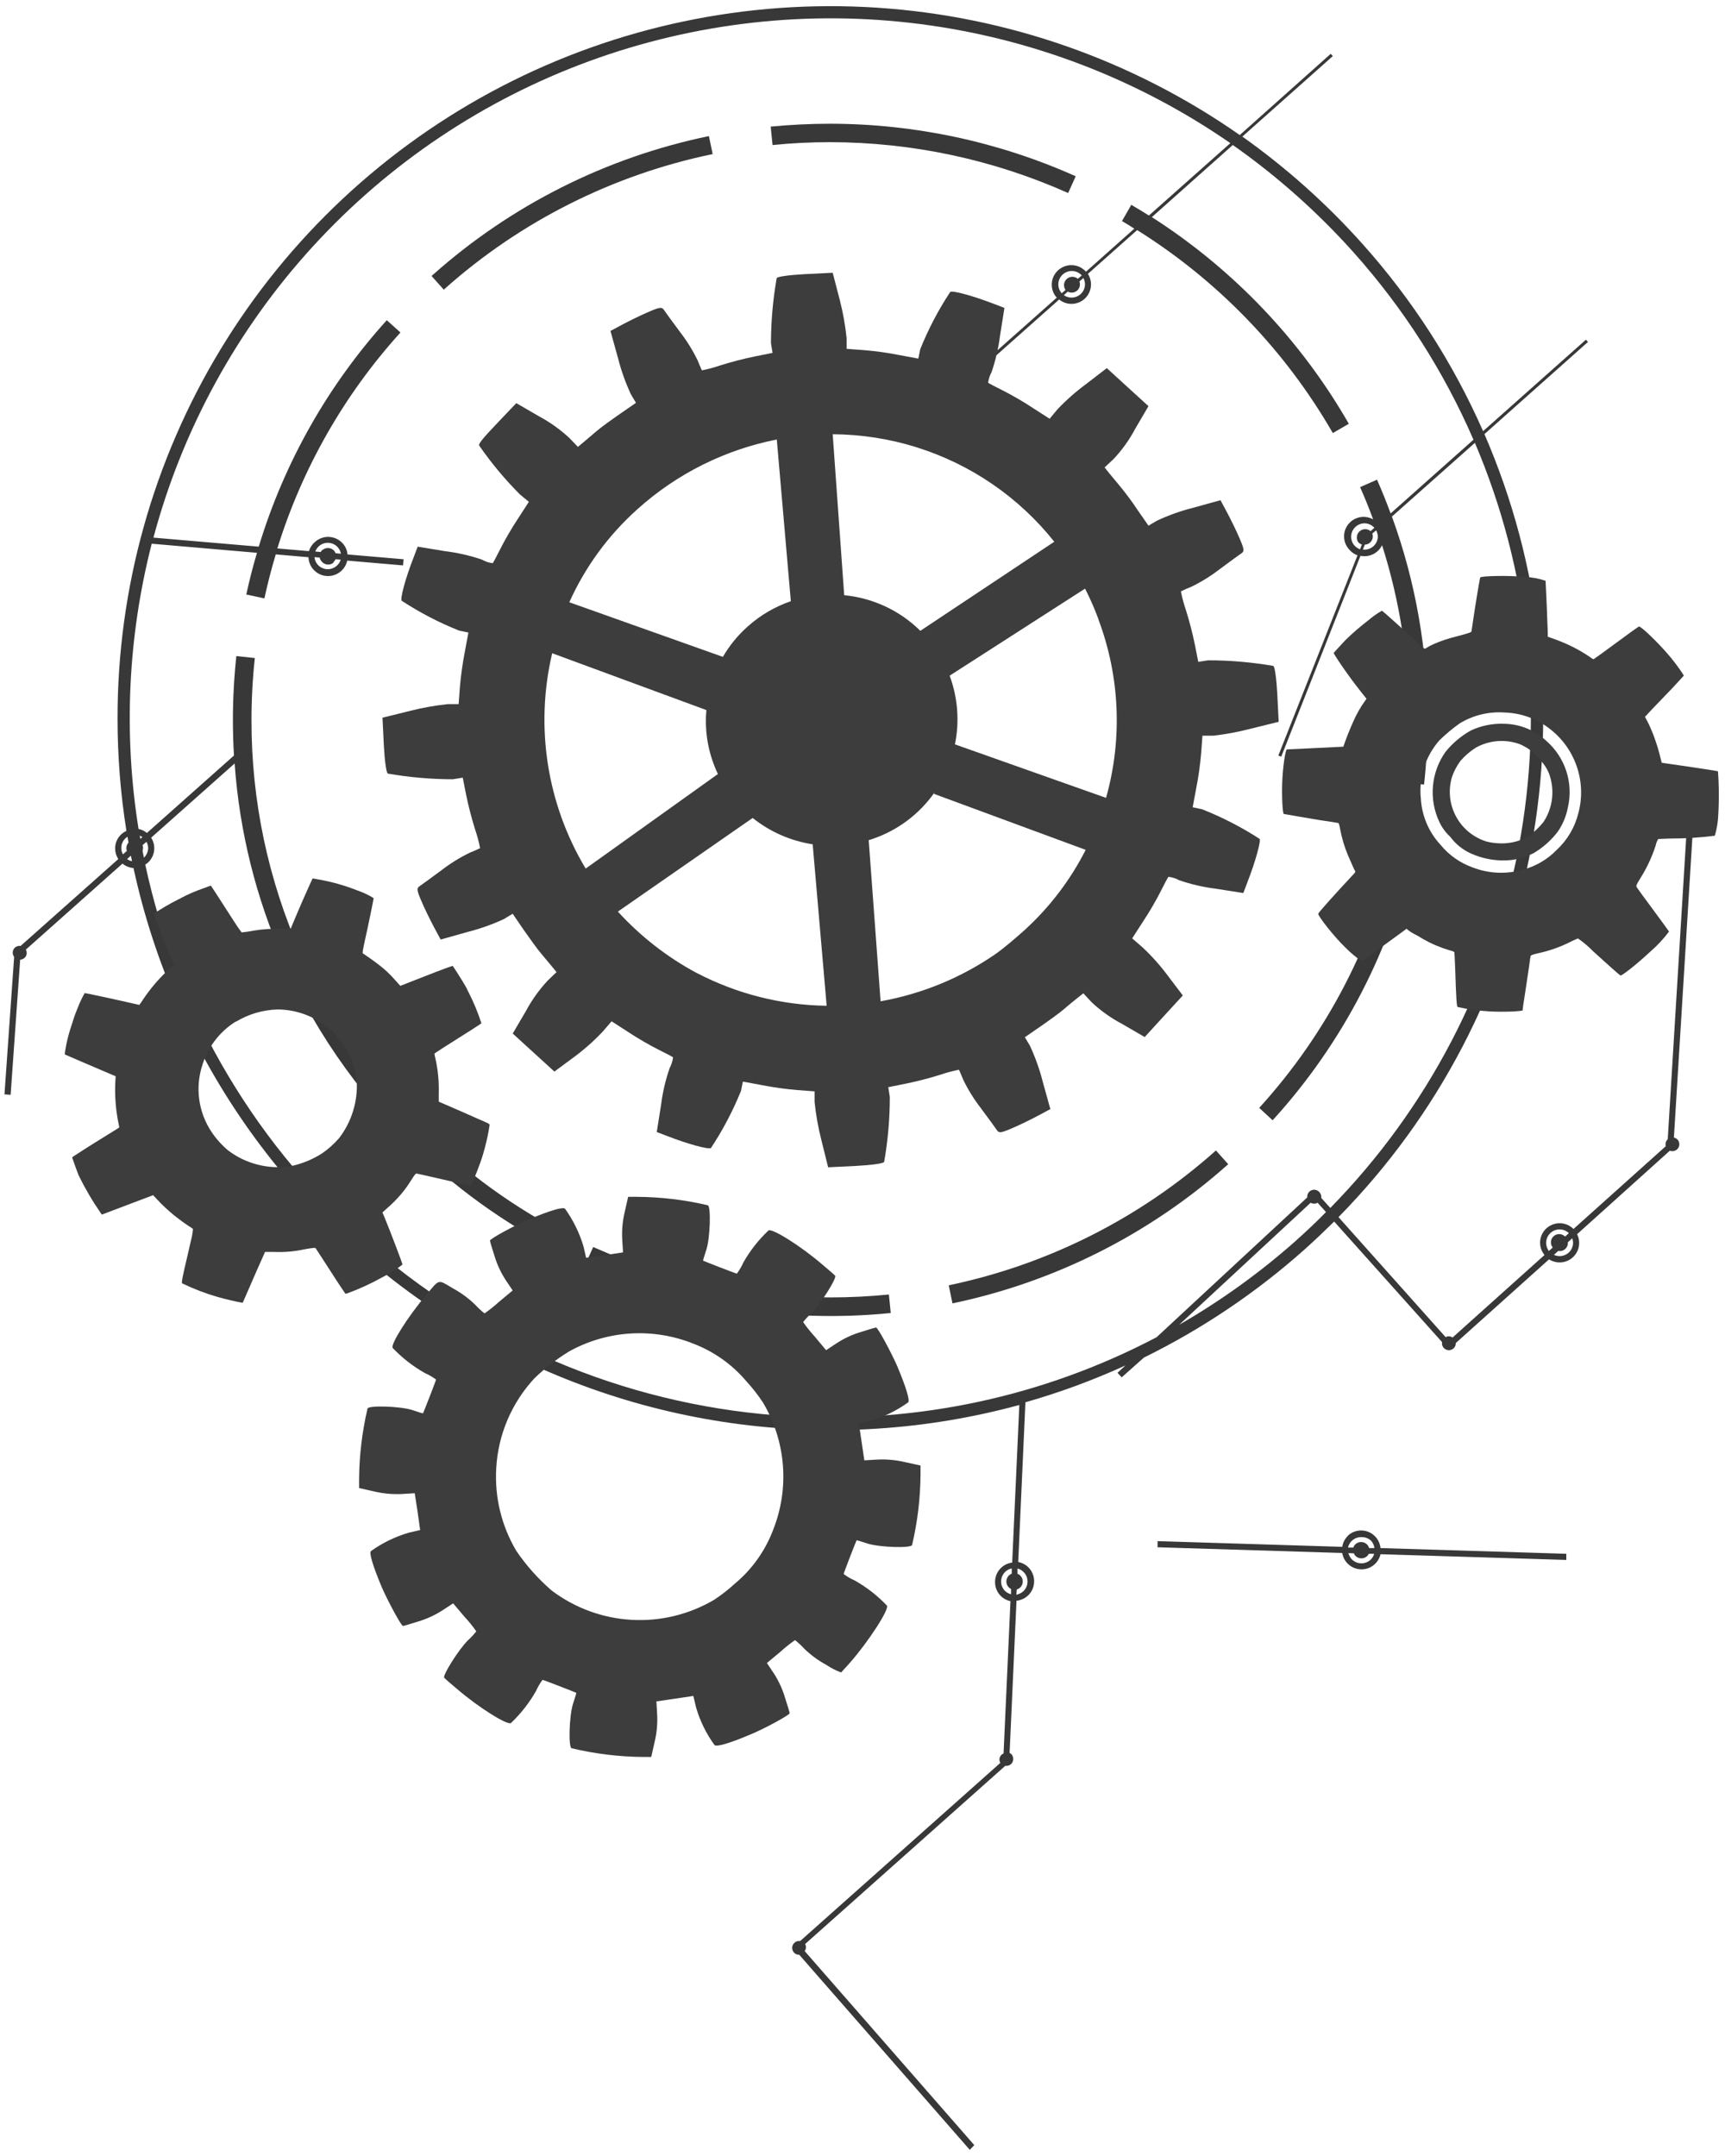 <svg width="280" height="350" viewBox="0 0 280 350" fill="none" xmlns="http://www.w3.org/2000/svg">
<g clip-path="url(#clip0)">
<path d="M206.571 181.865C218.021 169.302 225.948 153.944 229.551 137.344L226.624 136.716C223.145 152.796 215.477 167.676 204.393 179.851L206.571 181.865Z" fill="#383838"/>
<path d="M144.284 210.15C141.147 210.459 137.949 210.619 134.802 210.619C121.532 210.61 108.41 207.824 96.285 202.441L95.056 205.173C110.586 212.097 127.66 214.848 144.584 213.152L144.284 210.15Z" fill="#383838"/>
<path d="M64.632 179.233C60.305 174.406 56.485 169.149 53.232 163.544L50.634 165.03C53.978 170.822 57.909 176.256 62.364 181.247C69.171 188.888 77.15 195.402 86.004 200.546L87.512 197.963C78.941 192.967 71.218 186.645 64.632 179.233V179.233Z" fill="#383838"/>
<path d="M134.732 23.079C148.052 23.092 161.221 25.906 173.379 31.337L174.608 28.614C162.065 23.004 148.477 20.098 134.732 20.087C131.525 20.087 128.288 20.247 125.1 20.556L125.4 23.548C128.487 23.229 131.625 23.079 134.732 23.079Z" fill="#383838"/>
<path d="M153.996 208.654L154.605 211.586C171.2 208.117 186.593 200.362 199.247 189.096L199.367 188.997L197.369 186.762L197.259 186.862C184.996 197.779 170.078 205.293 153.996 208.654V208.654Z" fill="#383838"/>
<path d="M115.678 25.014L115.069 22.092C98.417 25.539 82.969 33.302 70.277 44.602L70.047 44.801L72.046 47.035L72.216 46.855C84.531 35.892 99.521 28.359 115.678 25.014V25.014Z" fill="#383838"/>
<path d="M218.87 249.246C218.334 249.736 217.982 250.394 217.871 251.111L187.897 250.184L187.897 251.181L217.871 252.108C217.988 252.833 218.354 253.494 218.906 253.978C219.458 254.463 220.161 254.741 220.896 254.764C221.631 254.788 222.351 254.556 222.933 254.108C223.515 253.659 223.922 253.023 224.086 252.308L254.24 253.235L254.24 252.238L224.086 251.311C224.03 250.728 223.814 250.173 223.46 249.706C223.107 249.24 222.632 248.88 222.086 248.667C221.54 248.454 220.946 248.396 220.37 248.5C219.793 248.604 219.257 248.866 218.82 249.256L218.87 249.246ZM219.749 252.168C219.806 252.298 219.88 252.418 219.969 252.527C220.209 252.796 220.546 252.958 220.906 252.979C221.265 252.999 221.619 252.876 221.888 252.637C222.013 252.525 222.115 252.39 222.187 252.238L223.057 252.238C222.948 252.622 222.733 252.968 222.437 253.235C222.004 253.62 221.437 253.817 220.859 253.784C220.571 253.769 220.29 253.697 220.03 253.572C219.771 253.447 219.54 253.271 219.35 253.056C219.121 252.788 218.957 252.47 218.87 252.128L219.749 252.168ZM222.607 250.174C222.878 250.496 223.045 250.892 223.087 251.311L222.227 251.311C222.177 251.115 222.081 250.934 221.948 250.782C221.708 250.513 221.371 250.351 221.011 250.331C220.651 250.31 220.298 250.433 220.029 250.672C219.863 250.824 219.739 251.017 219.67 251.231L218.81 251.231C218.921 250.727 219.209 250.28 219.621 249.969C220.033 249.658 220.543 249.504 221.058 249.535C221.346 249.531 221.632 249.585 221.899 249.695C222.165 249.805 222.406 249.968 222.607 250.174V250.174Z" fill="#383838"/>
<path d="M158.142 348.232L130.616 316.736C130.733 316.568 130.802 316.372 130.816 316.169C130.83 315.965 130.789 315.761 130.696 315.579L163.178 286.656C163.339 286.681 163.504 286.671 163.661 286.626C163.818 286.581 163.963 286.503 164.087 286.397C164.311 286.196 164.448 285.915 164.466 285.614C164.485 285.314 164.385 285.018 164.187 284.791C164.098 284.698 163.993 284.62 163.877 284.562L164.996 259.858C165.754 259.786 166.46 259.444 166.985 258.895C167.51 258.345 167.819 257.624 167.854 256.866C167.901 256.026 167.613 255.201 167.055 254.572C166.589 254.052 165.963 253.701 165.276 253.574L166.445 227.643C172.003 226.059 177.434 224.059 182.691 221.659L181.392 222.856L182.072 223.594L185.669 220.393C195.137 215.738 203.927 209.82 211.796 202.8C213.435 201.334 215.024 199.808 216.562 198.302L234.077 217.879C234.047 218.044 234.055 218.212 234.1 218.373C234.145 218.534 234.226 218.682 234.337 218.807C234.436 218.918 234.556 219.008 234.69 219.073C234.824 219.138 234.969 219.175 235.118 219.184C235.266 219.192 235.415 219.171 235.555 219.122C235.696 219.073 235.825 218.996 235.936 218.897C236.059 218.787 236.156 218.651 236.22 218.5C236.284 218.348 236.313 218.184 236.305 218.019L251.442 204.435C252.027 204.812 252.719 204.986 253.412 204.931C254.105 204.876 254.76 204.594 255.277 204.13C255.795 203.666 256.144 203.045 256.273 202.363C256.401 201.681 256.301 200.976 255.989 200.356L271.046 186.802C271.282 186.895 271.542 186.905 271.784 186.832C272.027 186.759 272.238 186.607 272.383 186.4C272.529 186.192 272.6 185.942 272.586 185.69C272.571 185.437 272.472 185.197 272.305 185.007C272.147 184.834 271.936 184.718 271.705 184.678L274.703 135.978L273.703 135.918L270.706 184.937C270.554 185.078 270.445 185.258 270.39 185.457C270.335 185.656 270.337 185.866 270.396 186.064L255.409 199.508C254.977 199.074 254.428 198.774 253.829 198.645C253.23 198.515 252.606 198.561 252.033 198.777C251.459 198.993 250.961 199.37 250.597 199.863C250.234 200.355 250.021 200.942 249.984 201.553L249.984 201.743C249.987 202.47 250.241 203.174 250.703 203.737L235.776 217.131C235.612 217.018 235.42 216.951 235.221 216.939C235.022 216.926 234.823 216.969 234.647 217.062L217.262 197.584C233.425 181.149 244.313 160.278 248.533 137.635C252.753 114.993 250.113 91.609 240.951 70.472L257.757 55.512L257.427 55.143L240.732 69.994C235.863 58.919 229.274 48.68 221.208 39.655C215.369 33.112 208.81 27.248 201.655 22.171L216.342 9.106L216.003 8.737L201.235 21.922C183.884 9.783 163.527 2.631 142.383 1.248C121.24 -0.136 100.122 4.301 81.331 14.075C62.54 23.849 46.798 38.584 35.822 56.676C24.845 74.767 19.054 95.519 19.081 116.669C19.081 122.768 19.562 128.857 20.52 134.881C20.241 135.009 19.981 135.177 19.75 135.379C19.436 135.654 19.181 135.989 18.999 136.364C18.817 136.739 18.712 137.147 18.691 137.564L18.691 137.753C18.692 138.359 18.869 138.951 19.201 139.459L3.344 153.561C3.183 153.535 3.018 153.544 2.861 153.589C2.704 153.634 2.558 153.713 2.435 153.82C2.226 154.01 2.096 154.27 2.07 154.551C2.044 154.832 2.125 155.112 2.295 155.336L0.727 177.657L1.726 177.727L3.274 155.785C3.463 155.78 3.647 155.727 3.808 155.63C3.97 155.533 4.104 155.396 4.196 155.233C4.289 155.069 4.337 154.884 4.337 154.696C4.336 154.507 4.287 154.323 4.194 154.159L19.88 140.197C20.388 140.614 21.013 140.865 21.669 140.915C24.995 156.273 31.42 170.794 40.553 183.592C49.686 196.39 61.335 207.197 74.79 215.353C88.244 223.51 103.222 228.845 118.81 231.033C134.398 233.222 150.269 232.218 165.456 228.082L164.297 253.664C163.555 253.757 162.87 254.108 162.362 254.655C161.854 255.202 161.556 255.911 161.519 256.656L161.519 256.836C161.513 257.56 161.759 258.264 162.214 258.827C162.67 259.391 163.307 259.78 164.017 259.927L162.898 284.651C162.789 284.696 162.688 284.756 162.598 284.831C162.411 284.997 162.286 285.222 162.244 285.469C162.202 285.716 162.246 285.969 162.369 286.187L129.876 315.11C129.715 315.083 129.55 315.093 129.392 315.137C129.235 315.182 129.09 315.262 128.967 315.37C128.856 315.469 128.765 315.59 128.7 315.724C128.635 315.859 128.597 316.005 128.589 316.154C128.58 316.303 128.602 316.452 128.651 316.593C128.701 316.734 128.777 316.864 128.877 316.975C128.986 317.094 129.119 317.187 129.267 317.249C129.416 317.311 129.576 317.34 129.736 317.334L157.413 349L158.142 348.232ZM250.973 201.623C250.997 201.208 251.141 200.808 251.386 200.472C251.631 200.136 251.967 199.877 252.355 199.726C252.743 199.575 253.167 199.538 253.575 199.619C253.984 199.701 254.36 199.898 254.66 200.187L254.04 200.745C253.8 200.498 253.473 200.354 253.129 200.341C252.784 200.329 252.448 200.45 252.19 200.679C251.933 200.907 251.773 201.227 251.746 201.57C251.718 201.913 251.824 202.253 252.042 202.52L251.412 203.079C251.094 202.659 250.938 202.138 250.973 201.613L250.973 201.623ZM252.222 203.717L252.941 203.069C253.139 203.108 253.343 203.1 253.537 203.046C253.731 202.992 253.91 202.894 254.06 202.76C254.211 202.624 254.328 202.455 254.402 202.266C254.477 202.078 254.507 201.875 254.49 201.673L255.209 201.024C255.356 201.43 255.377 201.87 255.27 202.288C255.163 202.706 254.933 203.082 254.61 203.368C254.288 203.651 253.891 203.834 253.466 203.894C253.042 203.954 252.61 203.889 252.222 203.707L252.222 203.717ZM210.467 201.314C204.596 206.535 198.205 211.144 191.394 215.067L212.745 195.25C212.917 195.35 213.112 195.402 213.31 195.402C213.508 195.402 213.703 195.35 213.874 195.25L215.233 196.766C213.695 198.342 212.096 199.848 210.467 201.304L210.467 201.314ZM19.691 137.544C19.705 137.259 19.776 136.98 19.899 136.723C20.023 136.466 20.196 136.237 20.41 136.048V136.048C20.5 135.969 20.597 135.899 20.7 135.838L20.86 136.786C20.698 136.965 20.587 137.185 20.54 137.422C20.492 137.659 20.509 137.904 20.59 138.132L19.95 138.701C19.759 138.346 19.669 137.946 19.691 137.544V137.544ZM22.688 135.659C22.838 135.721 22.982 135.798 23.117 135.888L22.778 136.187L22.688 135.659ZM23.777 136.656C23.948 136.961 24.041 137.304 24.047 137.653C24.046 137.951 23.984 138.245 23.866 138.517C23.747 138.79 23.574 139.036 23.357 139.239L23.137 138.102C23.243 137.809 23.243 137.488 23.137 137.195L23.777 136.656ZM20.62 139.468L21.249 138.91L21.429 139.818C21.137 139.752 20.861 139.626 20.62 139.449L20.62 139.468ZM128.238 229.907C103.373 228.482 79.666 218.947 60.758 202.767C41.849 186.587 28.787 164.656 23.577 140.346C23.724 140.266 23.862 140.169 23.987 140.057C24.549 139.555 24.913 138.869 25.013 138.124C25.114 137.378 24.945 136.62 24.536 135.988L38.085 123.94C38.867 135.007 41.571 145.853 46.078 155.994L48.816 154.788C43.518 142.854 40.795 129.941 40.822 116.889V116.889C40.822 113.527 41.002 110.168 41.362 106.825L38.364 106.506C37.993 109.955 37.806 113.42 37.805 116.889V116.889C37.805 118.824 37.865 120.738 37.975 122.653L23.847 135.22C23.457 134.892 22.989 134.669 22.488 134.572C20.026 119.152 20.753 103.393 24.626 88.265L41.712 89.741C41.045 91.975 40.469 94.232 39.983 96.513L42.921 97.141C43.43 94.728 44.06 92.354 44.759 90L50.075 90.459C50.095 91.198 50.379 91.905 50.874 92.454C51.151 92.765 51.487 93.018 51.863 93.2C52.239 93.381 52.647 93.487 53.063 93.511C53.48 93.535 53.897 93.477 54.291 93.34C54.685 93.203 55.048 92.99 55.36 92.713C55.869 92.267 56.219 91.669 56.359 91.008L65.421 91.786L65.511 90.788L56.409 90.01C56.349 89.344 56.076 88.714 55.63 88.215C55.068 87.588 54.28 87.21 53.438 87.163C52.597 87.116 51.772 87.405 51.144 87.966C50.673 88.362 50.326 88.885 50.144 89.472L45.019 89.033C49.042 76.034 55.862 64.069 65.002 53.976L62.784 51.982C53.224 62.555 46.127 75.109 42.001 88.744L24.906 87.278C29.613 69.665 38.498 53.443 50.809 39.981C63.121 26.518 78.497 16.211 95.64 9.931C112.783 3.651 131.189 1.581 149.302 3.897C167.415 6.213 184.703 12.847 199.707 23.238L186.488 34.987C185.549 34.399 184.6 33.81 183.63 33.252L182.122 35.885C182.801 36.283 183.48 36.702 184.12 37.121L176.277 44.103C175.857 43.636 175.309 43.302 174.701 43.145C174.092 42.988 173.451 43.014 172.857 43.22C172.264 43.425 171.744 43.802 171.364 44.301C170.984 44.801 170.76 45.401 170.721 46.028L170.721 46.217C170.717 46.995 171.006 47.746 171.531 48.322L149.15 68.198L149.48 68.567L171.92 48.621C172.505 49.096 173.239 49.347 173.993 49.33C174.746 49.313 175.468 49.029 176.031 48.528C176.593 48.027 176.957 47.342 177.059 46.597C177.161 45.852 176.993 45.095 176.586 44.462L184.58 37.351C197.712 45.571 208.619 56.887 216.342 70.303L218.94 68.797C211.14 55.21 200.172 43.702 186.968 35.246L200.106 23.538C207.289 28.587 213.87 34.439 219.72 40.981C227.788 50.013 234.355 60.276 239.173 71.38L225.724 83.348C225.045 81.503 224.316 79.678 223.516 77.873L220.769 79.079C221.538 80.805 222.237 82.55 222.887 84.316C222.22 83.941 221.44 83.82 220.692 83.975C219.943 84.13 219.275 84.55 218.812 85.158C218.35 85.766 218.123 86.52 218.174 87.282C218.225 88.044 218.55 88.761 219.09 89.302C219.43 89.688 219.863 89.98 220.349 90.15L207.5 122.653L207.97 122.833L220.829 90.23C221.312 90.33 221.812 90.316 222.289 90.19C222.765 90.063 223.206 89.828 223.576 89.502C223.894 89.224 224.153 88.885 224.336 88.504C227.25 97.664 228.726 107.218 228.712 116.829C228.71 120.241 228.523 123.65 228.152 127.042L231.15 127.361C231.533 123.863 231.726 120.347 231.729 116.829V116.829C231.742 105.585 229.781 94.425 225.934 83.857L239.403 71.889C248.216 92.592 250.69 115.436 246.513 137.541C242.336 159.646 231.695 180.021 215.933 196.098L214.464 194.462C214.487 194.303 214.474 194.142 214.428 193.988C214.381 193.835 214.301 193.694 214.194 193.574C214.045 193.381 213.837 193.242 213.601 193.178C213.365 193.114 213.114 193.129 212.888 193.221C212.661 193.312 212.471 193.475 212.346 193.685C212.221 193.895 212.168 194.14 212.196 194.382L187.737 217.082C169.45 226.7 148.871 231.13 128.238 229.887L128.238 229.907ZM52.303 89.282C52.205 89.378 52.124 89.49 52.063 89.611L51.174 89.532C51.301 89.207 51.499 88.914 51.753 88.674C52.04 88.415 52.39 88.238 52.768 88.16C53.147 88.082 53.539 88.106 53.905 88.23C54.27 88.354 54.596 88.573 54.849 88.865C55.101 89.157 55.271 89.511 55.34 89.891L54.471 89.811C54.415 89.657 54.33 89.515 54.221 89.392C53.981 89.137 53.652 88.984 53.302 88.965C52.952 88.947 52.608 89.064 52.343 89.292L52.303 89.282ZM54.111 91.277C54.262 91.138 54.382 90.968 54.461 90.778L55.31 90.848C55.194 91.236 54.968 91.582 54.661 91.845C54.362 92.116 53.994 92.298 53.597 92.371C53.201 92.445 52.792 92.406 52.416 92.26C52.04 92.114 51.713 91.866 51.47 91.544C51.228 91.223 51.08 90.84 51.044 90.439L51.893 90.519C51.939 90.744 52.042 90.953 52.193 91.127C52.305 91.273 52.447 91.394 52.608 91.483C52.769 91.572 52.946 91.627 53.129 91.646C53.312 91.665 53.497 91.646 53.673 91.591C53.849 91.536 54.011 91.446 54.151 91.327L54.111 91.277ZM174.838 47.175C175.043 46.995 175.188 46.758 175.254 46.494C175.32 46.23 175.304 45.953 175.208 45.698L175.847 45.13C176.014 45.437 176.107 45.778 176.117 46.127C176.119 46.527 176.01 46.919 175.804 47.262C175.597 47.604 175.299 47.883 174.944 48.067C174.589 48.252 174.19 48.335 173.79 48.307C173.391 48.28 173.006 48.144 172.68 47.913L173.319 47.344C173.56 47.471 173.834 47.523 174.105 47.493C174.375 47.462 174.631 47.352 174.838 47.175V47.175ZM174.948 45.26C174.697 45.046 174.376 44.931 174.046 44.935C173.716 44.94 173.399 45.065 173.154 45.286C172.909 45.507 172.754 45.809 172.716 46.137C172.678 46.464 172.761 46.794 172.949 47.065V47.065L172.34 47.613C172.15 47.4 172.003 47.151 171.909 46.881C171.815 46.611 171.775 46.325 171.792 46.04C171.809 45.755 171.882 45.476 172.006 45.218C172.131 44.961 172.306 44.731 172.52 44.541V44.541C172.955 44.161 173.521 43.964 174.098 43.993C174.674 44.03 175.213 44.291 175.597 44.721L174.948 45.26ZM222.477 86.23C222.226 86.016 221.905 85.901 221.575 85.906C221.245 85.911 220.928 86.035 220.683 86.257C220.439 86.478 220.283 86.78 220.245 87.108C220.208 87.435 220.291 87.765 220.479 88.036C220.639 88.202 220.838 88.325 221.058 88.395L220.759 89.173C220.42 89.048 220.116 88.847 219.869 88.584C219.485 88.152 219.287 87.585 219.32 87.008C219.353 86.438 219.61 85.903 220.034 85.519C220.458 85.135 221.016 84.932 221.588 84.954C222.164 84.991 222.702 85.252 223.087 85.682V85.682L222.477 86.23ZM223.376 86.101C223.546 86.407 223.638 86.749 223.646 87.098L223.646 87.228C223.603 87.795 223.337 88.322 222.907 88.696C222.477 89.069 221.917 89.258 221.348 89.222C221.305 89.228 221.261 89.228 221.218 89.222L221.538 88.415C221.75 88.407 221.958 88.35 222.144 88.247C222.33 88.144 222.488 87.998 222.606 87.822C222.725 87.645 222.799 87.443 222.823 87.232C222.848 87.022 222.822 86.808 222.747 86.609L223.376 86.101ZM163.048 258.182C162.857 257.969 162.711 257.72 162.617 257.45C162.523 257.18 162.483 256.894 162.5 256.609C162.517 256.324 162.589 256.044 162.714 255.787C162.839 255.53 163.014 255.3 163.228 255.11C163.512 254.861 163.856 254.689 164.227 254.612L164.227 255.469C164.074 255.529 163.933 255.613 163.807 255.719C163.538 255.96 163.375 256.298 163.354 256.658C163.334 257.019 163.457 257.373 163.697 257.643C163.816 257.772 163.959 257.877 164.117 257.953L164.117 258.81C163.707 258.71 163.335 258.492 163.048 258.182V258.182ZM165.046 258.032C165.233 257.973 165.406 257.879 165.556 257.753C165.825 257.512 165.988 257.174 166.009 256.813C166.029 256.453 165.906 256.098 165.666 255.828C165.527 255.675 165.352 255.558 165.156 255.489L165.156 254.632C165.575 254.734 165.952 254.964 166.235 255.29C166.427 255.503 166.575 255.752 166.669 256.022C166.763 256.293 166.803 256.58 166.785 256.866C166.77 257.151 166.697 257.43 166.572 257.687C166.447 257.944 166.271 258.174 166.055 258.362C165.746 258.63 165.37 258.81 164.966 258.88L165.046 258.032Z" fill="#383838"/>
<path d="M120.274 177.098L120.584 175.582L123.582 176.141C125.507 176.518 127.452 176.791 129.407 176.959L132.224 177.168L132.224 178.913C132.44 180.989 132.807 183.045 133.323 185.067L134.422 189.495L138.918 189.276C141.496 189.136 143.465 188.867 143.515 188.617C144.127 185.14 144.434 181.616 144.434 178.086L144.184 176.49L146.972 175.931C148.887 175.54 150.781 175.051 152.647 174.465C153.627 174.131 154.629 173.862 155.644 173.657C155.714 173.727 156.014 174.475 156.364 175.313C157.144 176.913 158.085 178.43 159.171 179.841C160.39 181.467 161.559 183.092 161.799 183.441C162.139 183.97 162.468 183.93 164.237 183.172C165.356 182.703 167.234 181.786 168.383 181.177L170.491 180.05L169.263 175.622C168.751 173.614 168.056 171.658 167.184 169.778L166.355 168.381L168.953 166.586C170.392 165.589 172.13 164.332 172.77 163.764C173.409 163.195 174.418 162.397 174.918 161.988L175.847 161.25L177.166 162.677C178.662 164.083 180.343 165.281 182.162 166.237L185.808 168.352L188.906 164.961L191.993 161.6L189.555 158.388C188.321 156.723 186.936 155.174 185.419 153.76L183.77 152.334L185.549 149.582C186.548 148.105 187.807 145.891 188.406 144.685C189.006 143.478 189.585 142.411 189.645 142.341C190.256 142.405 190.847 142.592 191.384 142.889C193.328 143.56 195.337 144.024 197.378 144.276L201.815 144.974L202.454 143.278C203.803 139.838 204.712 136.457 204.452 136.177C201.506 134.269 198.377 132.658 195.11 131.37L193.592 131.051L194.151 128.059C194.533 126.138 194.806 124.196 194.971 122.244L195.18 119.432L196.929 119.432C199.013 119.197 201.076 118.81 203.104 118.275L207.55 117.178L207.33 112.69C207.19 110.117 206.92 108.162 206.671 108.102C203.183 107.498 199.649 107.195 196.11 107.195L194.501 107.444L193.951 104.661C193.558 102.749 193.068 100.859 192.483 98.996C192.145 98.019 191.878 97.019 191.683 96.004C192.219 95.731 192.769 95.488 193.332 95.276C194.938 94.498 196.462 93.559 197.878 92.474C199.507 91.257 201.135 90.08 201.485 89.841C202.005 89.502 201.975 89.173 201.215 87.417C200.746 86.29 199.826 84.425 199.217 83.268L198.108 81.204L193.672 82.43C191.658 82.938 189.698 83.636 187.817 84.515L186.418 85.333L184.629 82.76C183.757 81.442 182.816 80.17 181.812 78.95C181.242 78.252 180.433 77.304 180.033 76.805L179.294 75.878L180.723 74.552C182.133 73.059 183.333 71.381 184.29 69.565L186.418 65.934L183.051 62.863L179.654 59.761L176.336 62.314C174.664 63.545 173.103 64.92 171.67 66.423L170.372 67.979L167.644 66.224C166.165 65.226 163.947 63.97 162.738 63.371C161.529 62.773 160.46 62.205 160.39 62.135C160.47 61.523 160.663 60.931 160.96 60.389C161.616 58.445 162.078 56.44 162.338 54.405L163.038 49.987L161.349 49.339C157.892 48.002 154.515 47.095 154.235 47.404C152.303 50.33 150.673 53.445 149.37 56.699L149.06 58.215L146.062 57.657C144.135 57.27 142.187 56.997 140.227 56.839L137.42 56.629L137.42 54.884C137.204 52.809 136.837 50.752 136.321 48.73L135.162 44.282L130.666 44.502C128.088 44.641 126.119 44.91 126.069 45.16C125.46 48.638 125.149 52.161 125.14 55.692L125.4 57.288L122.612 57.846C120.697 58.237 118.803 58.727 116.937 59.312C115.958 59.65 114.956 59.92 113.94 60.12C113.87 60.05 113.57 59.302 113.22 58.464C112.44 56.864 111.499 55.347 110.413 53.937C109.194 52.311 108.025 50.685 107.785 50.336C107.445 49.807 107.106 49.847 105.347 50.605C104.228 51.074 102.35 51.992 101.191 52.6L99.093 53.727L100.321 58.155C100.833 60.163 101.528 62.12 102.4 64L103.229 65.396L100.631 67.191C99.192 68.189 97.474 69.425 96.805 70.014C96.135 70.602 95.196 71.36 94.716 71.789L93.807 72.547L92.448 71.131C90.945 69.73 89.265 68.53 87.453 67.56L83.806 65.446L80.678 68.727C78.3 71.23 77.621 72.068 77.791 72.347C79.756 75.181 81.969 77.834 84.405 80.276L85.844 81.463L84.085 84.186C83.086 85.662 81.827 87.876 81.228 89.083C80.628 90.29 80.049 91.357 79.989 91.427C79.362 91.356 78.756 91.156 78.21 90.838C76.263 90.182 74.255 89.724 72.216 89.472L67.799 88.744L67.16 90.429C65.811 93.87 64.902 97.251 65.212 97.53C68.144 99.447 71.26 101.067 74.513 102.367L76.032 102.687L75.473 105.679C75.1 107.601 74.826 109.542 74.653 111.493L74.444 114.306L72.695 114.306C70.613 114.525 68.549 114.895 66.52 115.413L62.084 116.51L62.304 120.998C62.444 123.571 62.714 125.536 62.963 125.585C66.444 126.191 69.971 126.498 73.504 126.503L75.113 126.244L75.663 129.026C76.055 130.938 76.545 132.829 77.131 134.691C77.464 135.67 77.731 136.669 77.931 137.683C77.395 137.957 76.845 138.2 76.282 138.411C74.676 139.19 73.153 140.129 71.736 141.214C70.107 142.431 68.479 143.607 68.129 143.847C67.609 144.186 67.639 144.515 68.399 146.27C68.868 147.397 69.788 149.262 70.397 150.419L71.526 152.524L75.912 151.287C77.923 150.775 79.883 150.081 81.767 149.213L83.216 148.335L85.015 150.968C86.014 152.384 87.243 154.119 87.832 154.788L89.591 156.902L90.34 157.81L88.921 159.166C87.521 160.667 86.322 162.343 85.354 164.153L83.226 167.783L86.623 170.885L89.99 173.957L93.198 171.583C94.869 170.35 96.424 168.968 97.844 167.454L99.272 165.798L102 167.554C103.479 168.551 105.697 169.808 106.906 170.406C108.115 171.004 109.184 171.573 109.254 171.643C109.176 172.246 108.99 172.831 108.704 173.368C108.029 175.308 107.56 177.314 107.305 179.352L106.606 183.77L108.295 184.419C111.752 185.765 115.129 186.663 115.409 186.354C117.335 183.438 118.965 180.337 120.274 177.098ZM176.227 137.963C173.752 142.841 170.414 147.234 166.375 150.928C164.776 152.384 162.678 154.119 161.719 154.788C156.092 158.698 149.684 161.345 142.935 162.547L141.007 136.387C141.253 136.32 141.503 136.24 141.756 136.147C145.767 134.755 149.238 132.138 151.678 128.667L151.608 128.877L176.227 137.963ZM178.285 100.532C181.784 109.817 182.221 119.975 179.534 129.525L155.005 120.838C155.766 117.114 155.469 113.252 154.145 109.688L176.127 95.556C176.951 97.17 177.679 98.832 178.305 100.532L178.285 100.532ZM148.76 72.607C157.588 75.368 165.381 80.712 171.131 87.946L149.39 102.407C146.06 99.116 141.694 97.072 137.03 96.623L135.162 70.492C139.781 70.52 144.371 71.233 148.78 72.607L148.76 72.607ZM92.408 97.77C94.995 92.016 98.763 86.869 103.469 82.66C109.844 76.915 117.663 73.007 126.089 71.35L128.367 97.6C125.808 98.473 123.45 99.85 121.433 101.649C119.805 103.078 118.421 104.762 117.337 106.636L92.408 97.77ZM89.611 106.038L114.659 115.273C114.522 116.768 114.555 118.274 114.759 119.761C115.047 121.804 115.643 123.791 116.528 125.655L95.066 141.004C88.766 130.498 86.817 117.955 89.631 106.038L89.611 106.038ZM113.091 157.959C108.29 155.381 103.963 152.008 100.292 147.986L122.173 132.786C124.989 135.039 128.348 136.515 131.914 137.065L134.183 163.275C126.838 163.175 119.621 161.354 113.111 157.959L113.091 157.959Z" fill="#3D3D3D"/>
<path d="M69.218 210.17C66.161 213.781 63.303 218.338 63.753 218.837C65.279 220.438 67.033 221.806 68.958 222.896C69.603 223.178 70.213 223.533 70.777 223.953C70.777 224.103 68.718 229.379 68.668 229.429C68.618 229.479 67.809 229.189 66.81 228.87C64.812 228.272 59.816 228.122 59.656 228.661C58.775 232.435 58.316 236.295 58.287 240.17L58.287 241.566L60.765 242.125C62.237 242.471 63.751 242.608 65.261 242.534L67.32 242.404L67.779 245.396L68.199 248.388L66.37 248.807C64.164 249.45 62.083 250.462 60.216 251.799C59.886 252.088 60.515 254.193 61.974 257.674C62.973 259.957 65.132 263.957 65.411 263.957C65.531 263.957 66.66 263.618 67.919 263.219C69.311 262.8 70.637 262.186 71.856 261.394L73.554 260.287L75.433 262.501C76.116 263.231 76.744 264.011 77.311 264.834C76.894 265.358 76.436 265.849 75.942 266.301C74.444 267.787 71.786 272.015 72.106 272.374C72.215 272.494 73.105 273.292 74.174 274.17C77.701 277.211 82.427 280.154 82.946 279.705C84.546 278.184 85.913 276.437 87.003 274.519C87.285 273.875 87.641 273.266 88.062 272.703C88.202 272.703 93.497 274.758 93.537 274.808C93.577 274.858 93.307 275.666 92.988 276.663C92.388 278.658 92.248 283.644 92.778 283.804C96.558 284.71 100.43 285.185 104.318 285.22L105.707 285.22L106.266 282.747C106.615 281.278 106.749 279.766 106.666 278.259L106.546 276.204L109.544 275.765L112.541 275.316L112.981 277.162C113.615 279.361 114.629 281.434 115.978 283.285C116.288 283.634 118.476 282.986 121.763 281.59C124.191 280.592 128.178 278.398 128.178 278.119C128.178 278.009 127.838 276.872 127.428 275.616C127.012 274.204 126.393 272.86 125.59 271.626L124.481 269.971L126.709 268.116C127.447 267.444 128.228 266.821 129.047 266.251C129.574 266.664 130.066 267.121 130.516 267.617C131.594 268.669 132.815 269.565 134.142 270.28C134.887 270.782 135.688 271.194 136.53 271.507C136.59 271.457 137.24 270.719 137.959 269.931C141.027 266.42 144.424 261.164 143.954 260.636C142.428 259.035 140.674 257.667 138.749 256.576C138.105 256.299 137.498 255.944 136.94 255.519C136.94 255.37 138.988 250.094 139.038 250.054C139.088 250.014 139.898 250.283 140.897 250.602C142.895 251.201 147.891 251.35 148.051 250.812C148.936 247.038 149.395 243.178 149.419 239.302L149.419 237.906L146.852 237.348C145.38 237 143.866 236.866 142.355 236.949L140.297 237.068L139.858 234.076L139.408 231.084L141.256 230.656C143.462 230.02 145.541 229.007 147.401 227.664C147.731 227.374 147.101 225.27 145.643 221.789C144.644 219.505 142.485 215.506 142.206 215.506C142.086 215.506 140.957 215.845 139.698 216.244C138.3 216.667 136.971 217.288 135.751 218.089L134.093 219.186L132.234 216.962C131.561 216.225 130.937 215.446 130.366 214.628C130.774 214.1 131.229 213.61 131.725 213.162C133.223 211.676 135.881 207.447 135.561 207.088C135.451 206.969 134.562 206.181 133.493 205.293C129.966 202.251 125.25 199.309 124.731 199.758C123.125 201.276 121.754 203.024 120.664 204.944C120.382 205.588 120.026 206.197 119.605 206.759C119.465 206.759 114.17 204.705 114.13 204.655C114.09 204.605 114.359 203.797 114.679 202.8C115.279 200.805 115.419 195.818 114.889 195.659C111.11 194.77 107.242 194.311 103.359 194.292L101.96 194.292L101.4 196.766C101.052 198.235 100.917 199.747 101.001 201.254L101.131 203.308L98.133 203.767L95.136 204.186L94.716 202.351C94.064 200.158 93.051 198.089 91.719 196.227C91.409 195.878 89.221 196.527 85.934 197.923C83.506 198.92 79.529 201.114 79.529 201.394C79.529 201.503 79.859 202.64 80.269 203.897C80.689 205.291 81.308 206.618 82.107 207.836L83.216 209.492L80.988 211.347C80.25 212.019 79.469 212.642 78.65 213.212C78.124 212.801 77.633 212.347 77.181 211.856C76.1 210.794 74.876 209.888 73.544 209.163C70.996 207.667 71.406 207.577 69.218 210.17ZM92.258 219.455C95.328 217.727 98.748 216.711 102.264 216.484C105.781 216.256 109.303 216.821 112.571 218.139C115.916 219.421 118.88 221.532 121.184 224.273C122.155 225.331 123.041 226.465 123.831 227.664C125.687 230.773 126.798 234.268 127.079 237.877C127.36 241.485 126.802 245.11 125.45 248.468C124.171 251.811 122.055 254.77 119.305 257.065C118.248 258.034 117.115 258.917 115.918 259.708C111.864 262.099 107.188 263.231 102.486 262.959C97.785 262.688 93.271 261.025 89.521 258.182C87.35 256.303 85.432 254.151 83.816 251.779C81.407 247.727 80.269 243.048 80.548 238.345C80.849 232.89 83.055 227.713 86.783 223.714C88.455 222.105 90.294 220.677 92.268 219.455L92.258 219.455Z" fill="#3D3D3D"/>
<path d="M218.401 103.903C216.912 105.499 216.552 105.898 216.492 106.008C216.432 106.117 218.82 109.698 220.949 112.351L221.808 113.438L221.118 114.435C220.739 115.009 220.396 115.605 220.089 116.221C219.407 117.64 218.8 119.095 218.271 120.579L218.051 121.217C218.051 121.217 215.983 121.327 213.515 121.437C211.047 121.546 208.949 121.646 208.889 121.656C208.619 121.756 208.219 124.648 208.13 126.962C208.04 129.276 208.189 132.108 208.389 132.138C209.139 132.288 211.896 132.737 214.224 133.135C215.783 133.365 217.132 133.574 217.222 133.604C217.312 133.634 217.422 133.963 217.502 134.462C217.771 135.942 218.196 137.39 218.77 138.78L219.55 140.556C219.665 140.853 219.805 141.14 219.969 141.413C220.049 141.503 219.969 141.673 219.54 142.092C216.672 145.163 213.975 148.175 213.975 148.335C213.975 148.804 216.652 152.155 218.331 153.77C219.154 154.614 220.058 155.375 221.029 156.044C221.088 156.044 223.666 154.179 227.643 151.267L228.312 150.768L228.652 151.058C228.91 151.253 229.184 151.427 229.471 151.576C229.731 151.696 230.47 152.105 231.05 152.474C232.411 153.242 233.856 153.851 235.356 154.289C235.613 154.329 235.859 154.425 236.076 154.568C236.076 154.648 236.166 156.005 236.216 157.56C236.355 161.979 236.445 163.425 236.605 163.475C238.268 163.847 239.959 164.083 241.661 164.183C243.929 164.322 247.176 164.183 247.156 164.003C247.136 163.824 247.336 162.607 247.576 161.061L248.205 156.852C248.305 156.084 248.405 155.356 248.435 155.227C248.465 155.097 248.675 154.967 249.844 154.708C251.576 154.324 253.254 153.728 254.84 152.933C255.259 152.714 255.689 152.518 256.129 152.344C257.027 152.967 257.864 153.675 258.626 154.459C260.954 156.583 262.823 158.239 263.023 158.358C263.222 158.478 265.78 156.443 267.809 154.548C268.963 153.558 270.005 152.444 270.916 151.227C270.916 151.227 269.797 149.641 268.418 147.796C267.039 145.951 265.84 144.296 265.74 144.126C265.51 143.787 265.501 143.807 266.53 142.131C267.449 140.605 268.19 138.979 268.738 137.284C268.813 136.903 268.955 136.539 269.157 136.207C269.217 136.207 270.067 136.147 271.036 136.127C273.481 136.131 275.924 135.978 278.35 135.669C278.602 134.802 278.772 133.914 278.859 133.016C279.047 130.413 279.047 127.8 278.859 125.197C278.859 125.197 276.931 124.877 274.643 124.538C272.355 124.199 270.306 123.91 270.097 123.88L269.727 123.82L269.387 122.484C268.943 120.721 268.324 119.007 267.539 117.367L267.009 116.37L268.368 114.914L271.545 111.613L273.314 109.688L273.174 109.429C272.428 108.292 271.607 107.205 270.716 106.177C269.047 104.233 266.42 101.709 266.05 101.709C265.96 101.709 264.292 102.916 262.323 104.372C260.355 105.828 258.706 107.015 258.656 107.025C258.443 106.936 258.247 106.812 258.077 106.656C256.38 105.505 254.548 104.567 252.622 103.864L251.233 103.365L251.233 102.727L251.063 98.268C250.963 96.164 250.893 94.389 250.873 94.279C249.748 93.899 248.573 93.688 247.386 93.651C245.058 93.401 240.312 93.471 240.252 93.77C240.032 94.868 239.363 98.937 239.163 100.393L238.853 102.477C238.853 102.647 238.364 102.806 236.325 103.345C235.093 103.64 233.889 104.044 232.729 104.552C232.286 104.745 231.858 104.972 231.45 105.23C231.25 105.409 231.27 105.439 229.232 103.544C227.733 102.138 224.376 99.136 224.316 99.136C223.525 99.59 222.779 100.118 222.088 100.712C220.796 101.701 219.565 102.767 218.401 103.903V103.903ZM236.995 117.397C239.181 116.082 241.723 115.479 244.269 115.672C246.793 115.751 249.233 116.596 251.263 118.096C253.398 119.645 255.012 121.804 255.893 124.288C256.774 126.771 256.881 129.463 256.198 132.008C255.631 134.305 254.401 136.386 252.661 137.993C251.161 139.533 249.268 140.637 247.186 141.184C244.491 141.957 241.615 141.824 239.003 140.805C236.993 140.082 235.216 138.831 233.858 137.185C231.93 135.123 230.788 132.451 230.63 129.635C230.454 127.941 230.629 126.229 231.145 124.606C231.661 122.983 232.506 121.483 233.628 120.2C234.67 119.174 235.796 118.236 236.995 117.397V117.397Z" fill="#3D3D3D"/>
<path d="M234.627 122.065C233.471 123.702 232.77 125.615 232.594 127.611C232.419 129.606 232.775 131.612 233.628 133.425C234.056 134.341 234.66 135.164 235.406 135.848C236.27 137.022 237.423 137.953 238.753 138.551C240.83 139.489 243.121 139.854 245.388 139.608C246.624 139.422 247.824 139.045 248.944 138.491C250.468 137.589 251.801 136.4 252.871 134.991C253.671 133.822 254.222 132.501 254.49 131.111C254.948 129.162 254.867 127.125 254.255 125.219C253.642 123.313 252.521 121.609 251.013 120.29C249.167 118.547 246.739 117.551 244.199 117.497C242.315 117.415 240.439 117.791 238.733 118.594C237.154 119.477 235.76 120.656 234.627 122.065V122.065ZM239.513 121.397C240.598 120.782 241.806 120.412 243.05 120.312C244.295 120.212 245.546 120.385 246.716 120.818C247.229 121.044 247.721 121.314 248.185 121.626C248.887 122.104 249.502 122.698 250.004 123.382C250.606 123.996 251.084 124.721 251.412 125.516C251.899 126.799 252.078 128.179 251.934 129.544C251.79 130.909 251.327 132.221 250.583 133.375C249.786 134.389 248.827 135.265 247.746 135.968C246.341 136.679 244.771 136.999 243.199 136.896C242.559 136.865 241.923 136.771 241.301 136.616C239.173 135.962 237.389 134.497 236.336 132.538C235.283 130.58 235.046 128.286 235.676 126.154C236.001 125.203 236.473 124.308 237.075 123.501C237.783 122.688 238.604 121.98 239.513 121.397V121.397Z" fill="#3D3D3D"/>
<path d="M25.136 148.914C25.715 150.479 26.474 152.394 27.304 154.409L28.213 156.633L27.474 157.301C25.871 158.77 24.449 160.424 23.237 162.228C23.05 162.546 22.84 162.849 22.608 163.136C22.608 163.136 22.118 163.026 21.549 162.896C19.61 162.437 13.775 161.181 13.745 161.211C13.427 161.77 13.14 162.346 12.886 162.936L12.486 163.933C12.337 164.273 12.087 164.931 11.927 165.459L11.328 167.324C10.995 168.422 10.742 169.542 10.568 170.675L10.518 171.174L12.656 172.102L16.773 173.867L18.771 174.715L18.721 175.602C18.607 177.913 18.789 180.229 19.261 182.494C19.323 182.67 19.35 182.856 19.341 183.043C19.341 183.043 18.341 183.691 17.122 184.429C14.794 185.855 11.697 187.84 11.707 187.89C11.717 187.939 12.427 189.964 12.766 190.802C13.786 192.9 14.965 194.917 16.293 196.836L16.533 197.175L20.689 195.599L24.856 194.023L25.386 194.592C26.293 195.573 27.268 196.489 28.303 197.334L29.512 198.252C29.802 198.471 30.301 198.82 30.641 199.04C30.882 199.179 31.112 199.336 31.33 199.509C31.259 200.22 31.128 200.923 30.941 201.613C30.681 202.73 30.251 204.675 29.942 205.941C29.492 207.996 29.462 208.255 29.602 208.355C31.458 209.251 33.386 209.989 35.367 210.559C36.446 210.868 38.524 211.357 39.034 211.427L39.404 211.477L40.033 210.031C40.642 208.604 42.681 203.967 42.91 203.488L43.01 203.239L44.519 203.239C46.166 203.303 47.814 203.159 49.425 202.81C50.724 202.58 51.163 202.531 51.233 202.63L52.532 204.625C53.711 206.49 55.889 209.811 56.029 209.961C56.169 210.11 56.219 209.961 56.369 209.961C58.288 209.26 60.149 208.41 61.934 207.418C63.127 206.811 64.264 206.1 65.331 205.293C65.331 205.074 63.333 199.868 62.454 197.713L62.074 196.826L62.993 195.998C64.484 194.707 65.765 193.193 66.79 191.51C67.35 190.632 67.48 190.513 67.599 190.513C67.719 190.513 69.688 190.971 72.056 191.51C74.424 192.049 76.372 192.507 76.392 192.507C76.878 191.536 77.305 190.537 77.671 189.515C78.063 188.512 78.397 187.486 78.67 186.443C79.008 185.2 79.275 183.938 79.469 182.664C79.469 182.464 79.469 182.424 77.661 181.666C76.662 181.207 74.793 180.4 73.524 179.841L71.216 178.844L71.216 177.437C71.27 175.571 71.092 173.705 70.687 171.882C70.608 171.605 70.551 171.321 70.517 171.035C70.517 171.035 71.156 170.586 71.916 170.107C75.832 167.644 78.09 166.197 78.14 166.118C77.589 164.403 76.901 162.736 76.082 161.131C75.959 160.916 75.852 160.693 75.762 160.463C75.703 160.283 74.134 157.74 73.694 157.112L73.474 156.793L73.065 156.932C72.535 157.092 69.128 158.398 66.83 159.316L64.982 160.044L64.132 159.096C63.33 158.171 62.433 157.332 61.455 156.593C60.805 156.084 59.336 155.047 58.897 154.768C58.807 154.718 58.897 154.219 59.207 152.773C59.686 150.649 60.675 145.892 60.645 145.792C59.799 145.275 58.897 144.853 57.958 144.535C55.952 143.739 53.869 143.151 51.743 142.78L50.744 142.6L50.244 143.677C49.565 145.173 48.496 147.607 47.776 149.342L47.177 150.789L45.668 150.789C44.181 150.735 42.691 150.828 41.222 151.068C40.662 151.187 39.473 151.357 39.224 151.367C38.778 150.792 38.364 150.192 37.985 149.572C34.787 144.585 34.238 143.767 34.208 143.767C34.178 143.767 33.599 143.987 32.909 144.246C31.735 144.652 30.593 145.146 29.492 145.722C29.311 145.843 29.116 145.944 28.913 146.021C27.557 146.709 26.243 147.475 24.976 148.315C24.946 148.295 24.976 148.445 25.136 148.914ZM38.284 165.868C40.308 164.643 42.613 163.956 44.979 163.874C48.195 163.872 51.297 165.061 53.686 167.211C56.074 169.361 57.579 172.319 57.908 175.513C58.088 178.85 57.064 182.141 55.02 184.788C54.201 185.724 53.268 186.555 52.242 187.261C50.649 188.273 48.88 188.98 47.027 189.346C45.273 189.595 43.487 189.496 41.772 189.052C40.057 188.609 38.447 187.831 37.035 186.763C36.003 185.897 35.098 184.89 34.348 183.771C33.278 182.176 32.59 180.358 32.335 178.456C32.08 176.554 32.266 174.619 32.879 172.8C33.789 169.901 35.711 167.424 38.294 165.818L38.284 165.868Z" fill="#3D3D3D"/>
</g>
<defs>
<clipPath id="clip0">
<rect width="350" height="280" fill="white" transform="translate(280) rotate(90)"/>
</clipPath>
</defs>
</svg>

